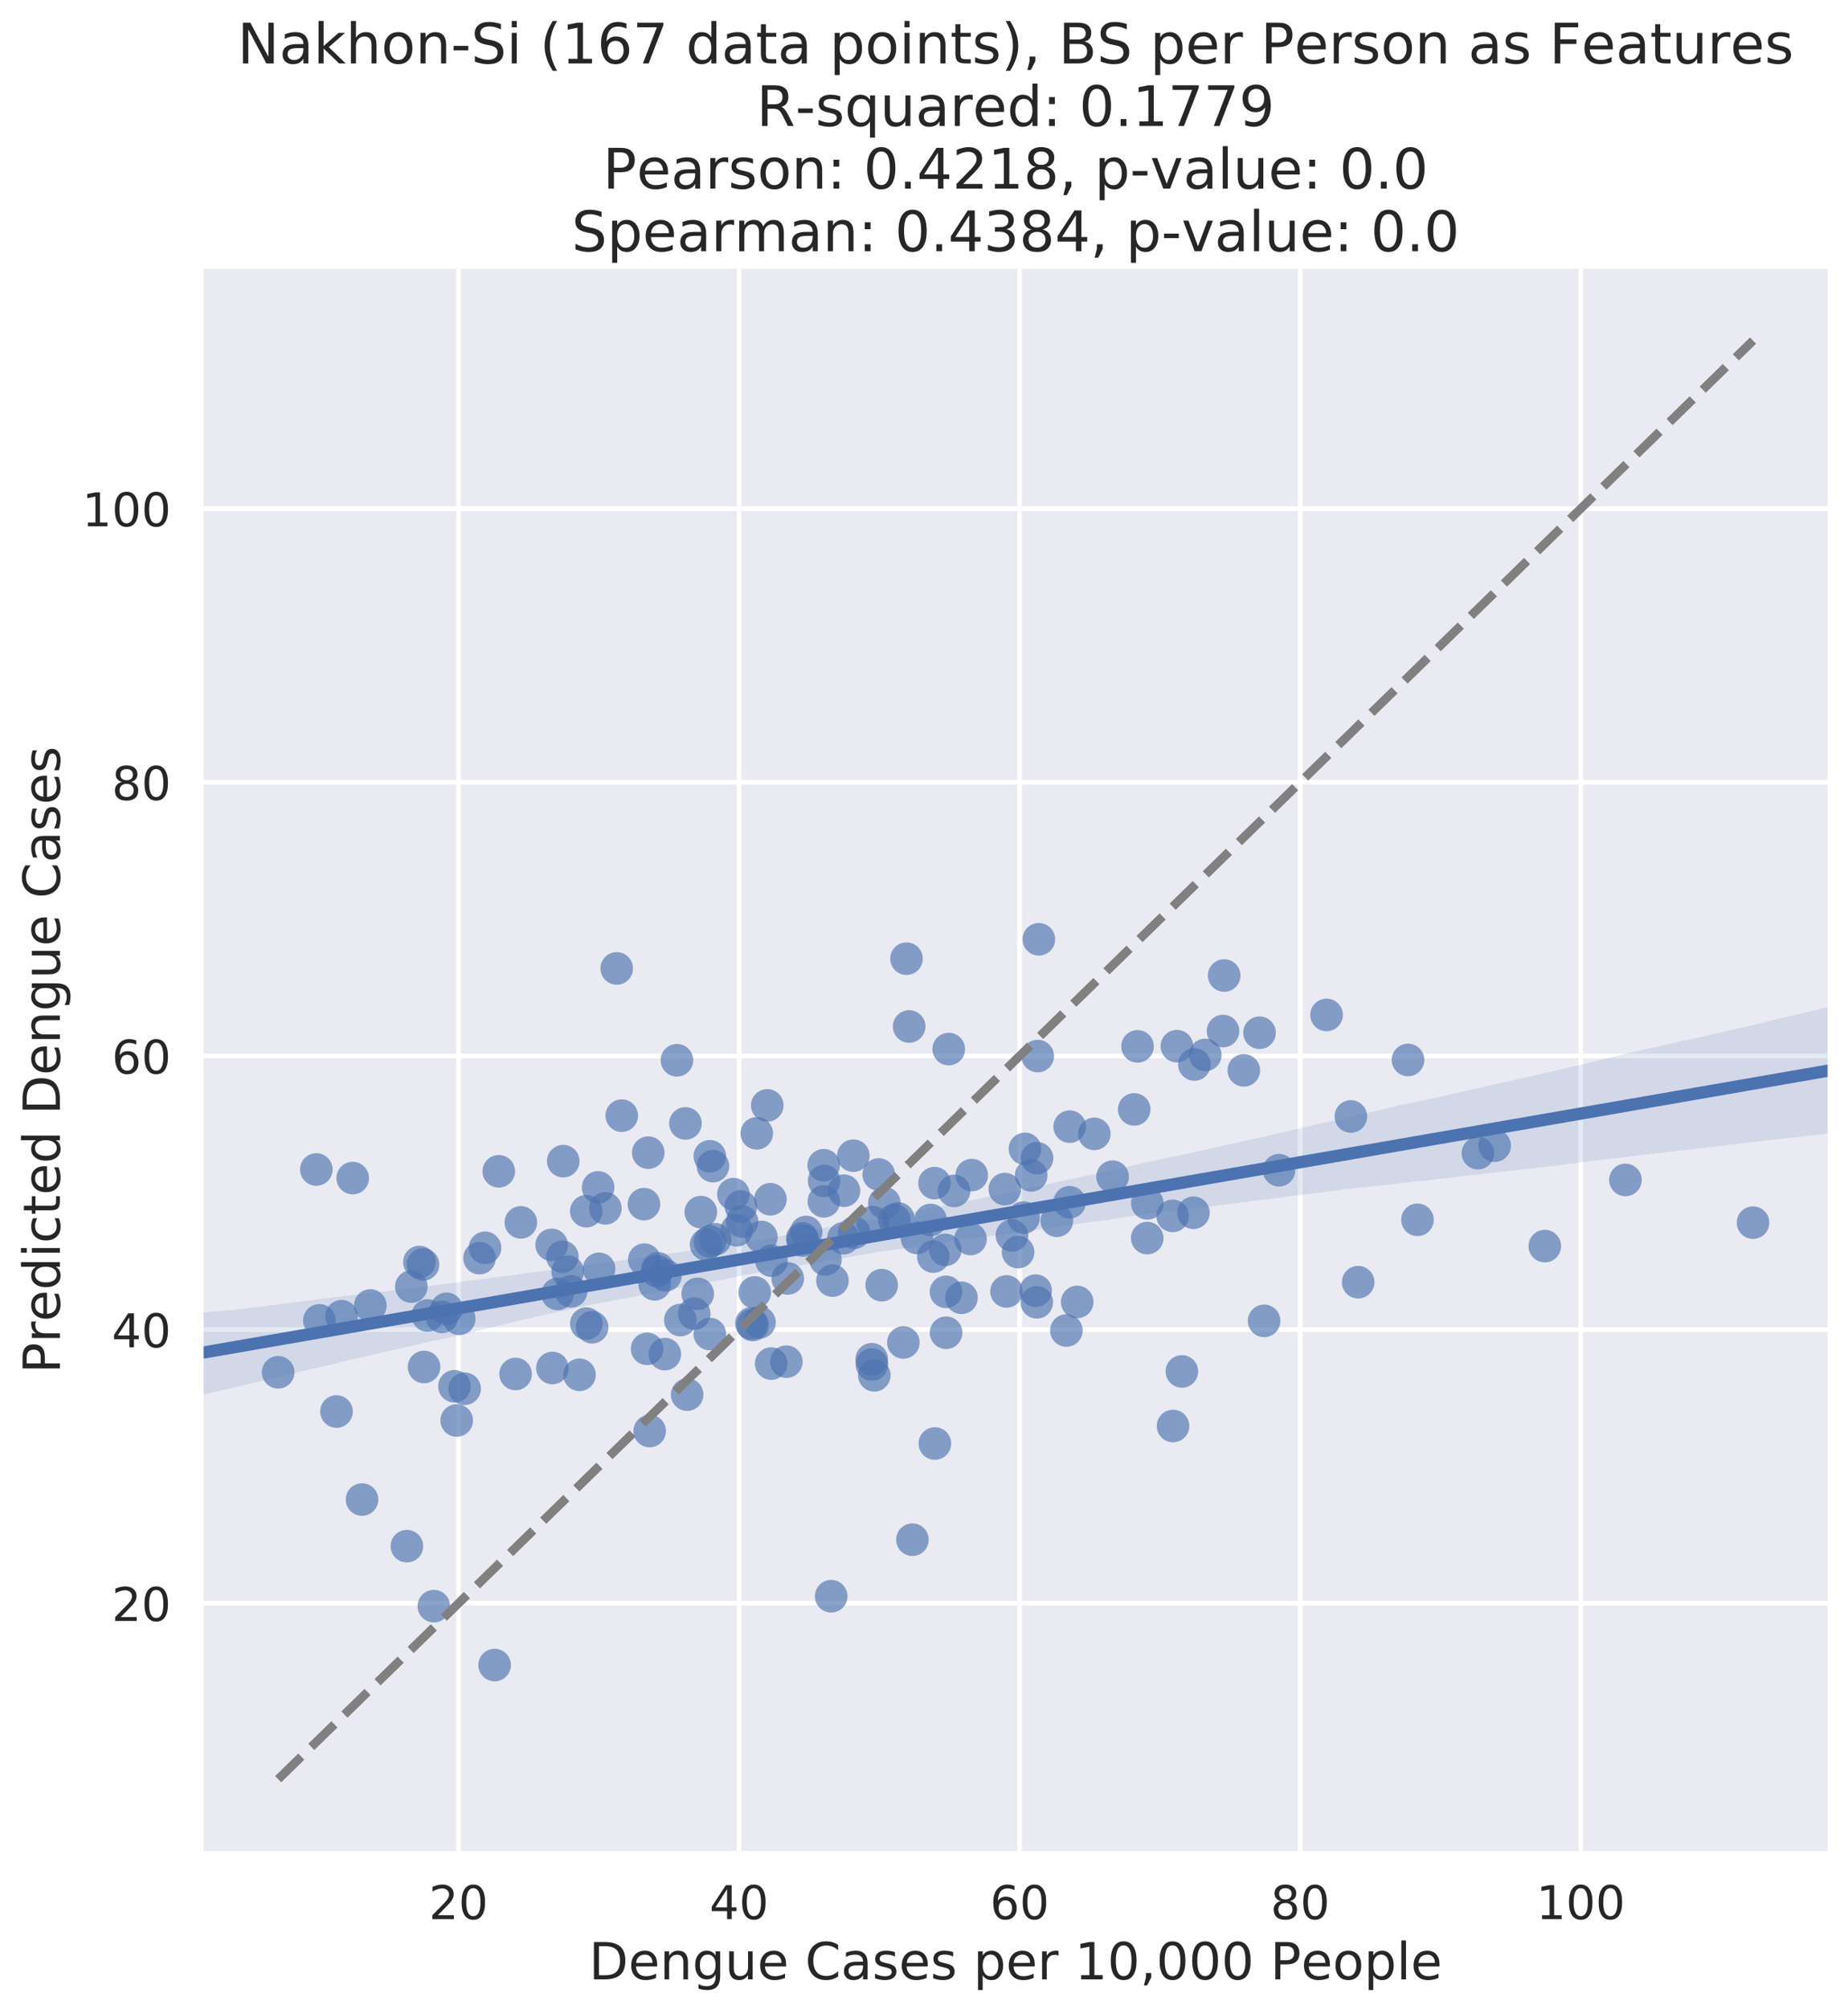 <?xml version="1.0" encoding="utf-8" standalone="no"?>
<!DOCTYPE svg PUBLIC "-//W3C//DTD SVG 1.1//EN"
  "http://www.w3.org/Graphics/SVG/1.1/DTD/svg11.dtd">
<!-- Created with matplotlib (http://matplotlib.org/) -->
<svg height="690pt" version="1.1" viewBox="0 0 635 690" width="635pt" xmlns="http://www.w3.org/2000/svg" xmlns:xlink="http://www.w3.org/1999/xlink">
 <defs>
  <style type="text/css">
*{stroke-linecap:butt;stroke-linejoin:round;}
  </style>
 </defs>
 <g id="figure_1">
  <g id="patch_1">
   <path d="M 0 690.807 
L 635.173 690.807 
L 635.173 0 
L 0 0 
z
" style="fill:#ffffff;"/>
  </g>
  <g id="axes_1">
   <g id="patch_2">
    <path d="M 69.974 635.888 
L 627.973 635.888 
L 627.973 92.288 
L 69.974 92.288 
z
" style="fill:#eaeaf2;"/>
   </g>
   <g id="matplotlib.axis_1">
    <g id="xtick_1">
     <g id="line2d_1">
      <path clip-path="url(#p9e5ad860b5)" d="M 157.562 635.888 
L 157.562 92.288 
" style="fill:none;stroke:#ffffff;stroke-linecap:round;stroke-width:1.6;"/>
     </g>
     <g id="line2d_2"/>
     <g id="text_1">
      <!-- 20 -->
      <defs>
       <path d="M 19.188 8.297 
L 53.609 8.297 
L 53.609 0 
L 7.328 0 
L 7.328 8.297 
Q 12.938 14.109 22.625 23.891 
Q 32.328 33.688 34.812 36.531 
Q 39.547 41.844 41.422 45.531 
Q 43.312 49.219 43.312 52.781 
Q 43.312 58.594 39.234 62.25 
Q 35.156 65.922 28.609 65.922 
Q 23.969 65.922 18.812 64.312 
Q 13.672 62.703 7.812 59.422 
L 7.812 69.391 
Q 13.766 71.781 18.938 73 
Q 24.125 74.219 28.422 74.219 
Q 39.75 74.219 46.484 68.547 
Q 53.219 62.891 53.219 53.422 
Q 53.219 48.922 51.531 44.891 
Q 49.859 40.875 45.406 35.406 
Q 44.188 33.984 37.641 27.219 
Q 31.109 20.453 19.188 8.297 
z
" id="DejaVuSans-32"/>
       <path d="M 31.781 66.406 
Q 24.172 66.406 20.328 58.906 
Q 16.5 51.422 16.5 36.375 
Q 16.5 21.391 20.328 13.891 
Q 24.172 6.391 31.781 6.391 
Q 39.453 6.391 43.281 13.891 
Q 47.125 21.391 47.125 36.375 
Q 47.125 51.422 43.281 58.906 
Q 39.453 66.406 31.781 66.406 
z
M 31.781 74.219 
Q 44.047 74.219 50.516 64.516 
Q 56.984 54.828 56.984 36.375 
Q 56.984 17.969 50.516 8.266 
Q 44.047 -1.422 31.781 -1.422 
Q 19.531 -1.422 13.062 8.266 
Q 6.594 17.969 6.594 36.375 
Q 6.594 54.828 13.062 64.516 
Q 19.531 74.219 31.781 74.219 
z
" id="DejaVuSans-30"/>
      </defs>
      <g style="fill:#262626;" transform="translate(147.382 659.246)scale(0.16 -0.16)">
       <use xlink:href="#DejaVuSans-32"/>
       <use x="63.623" xlink:href="#DejaVuSans-30"/>
      </g>
     </g>
    </g>
    <g id="xtick_2">
     <g id="line2d_3">
      <path clip-path="url(#p9e5ad860b5)" d="M 253.964 635.888 
L 253.964 92.288 
" style="fill:none;stroke:#ffffff;stroke-linecap:round;stroke-width:1.6;"/>
     </g>
     <g id="line2d_4"/>
     <g id="text_2">
      <!-- 40 -->
      <defs>
       <path d="M 37.797 64.312 
L 12.891 25.391 
L 37.797 25.391 
z
M 35.203 72.906 
L 47.609 72.906 
L 47.609 25.391 
L 58.016 25.391 
L 58.016 17.188 
L 47.609 17.188 
L 47.609 0 
L 37.797 0 
L 37.797 17.188 
L 4.891 17.188 
L 4.891 26.703 
z
" id="DejaVuSans-34"/>
      </defs>
      <g style="fill:#262626;" transform="translate(243.784 659.246)scale(0.16 -0.16)">
       <use xlink:href="#DejaVuSans-34"/>
       <use x="63.623" xlink:href="#DejaVuSans-30"/>
      </g>
     </g>
    </g>
    <g id="xtick_3">
     <g id="line2d_5">
      <path clip-path="url(#p9e5ad860b5)" d="M 350.366 635.888 
L 350.366 92.288 
" style="fill:none;stroke:#ffffff;stroke-linecap:round;stroke-width:1.6;"/>
     </g>
     <g id="line2d_6"/>
     <g id="text_3">
      <!-- 60 -->
      <defs>
       <path d="M 33.016 40.375 
Q 26.375 40.375 22.484 35.828 
Q 18.609 31.297 18.609 23.391 
Q 18.609 15.531 22.484 10.953 
Q 26.375 6.391 33.016 6.391 
Q 39.656 6.391 43.531 10.953 
Q 47.406 15.531 47.406 23.391 
Q 47.406 31.297 43.531 35.828 
Q 39.656 40.375 33.016 40.375 
z
M 52.594 71.297 
L 52.594 62.312 
Q 48.875 64.062 45.094 64.984 
Q 41.312 65.922 37.594 65.922 
Q 27.828 65.922 22.672 59.328 
Q 17.531 52.734 16.797 39.406 
Q 19.672 43.656 24.016 45.922 
Q 28.375 48.188 33.594 48.188 
Q 44.578 48.188 50.953 41.516 
Q 57.328 34.859 57.328 23.391 
Q 57.328 12.156 50.688 5.359 
Q 44.047 -1.422 33.016 -1.422 
Q 20.359 -1.422 13.672 8.266 
Q 6.984 17.969 6.984 36.375 
Q 6.984 53.656 15.188 63.938 
Q 23.391 74.219 37.203 74.219 
Q 40.922 74.219 44.703 73.484 
Q 48.484 72.75 52.594 71.297 
z
" id="DejaVuSans-36"/>
      </defs>
      <g style="fill:#262626;" transform="translate(340.186 659.246)scale(0.16 -0.16)">
       <use xlink:href="#DejaVuSans-36"/>
       <use x="63.623" xlink:href="#DejaVuSans-30"/>
      </g>
     </g>
    </g>
    <g id="xtick_4">
     <g id="line2d_7">
      <path clip-path="url(#p9e5ad860b5)" d="M 446.768 635.888 
L 446.768 92.288 
" style="fill:none;stroke:#ffffff;stroke-linecap:round;stroke-width:1.6;"/>
     </g>
     <g id="line2d_8"/>
     <g id="text_4">
      <!-- 80 -->
      <defs>
       <path d="M 31.781 34.625 
Q 24.75 34.625 20.719 30.859 
Q 16.703 27.094 16.703 20.516 
Q 16.703 13.922 20.719 10.156 
Q 24.75 6.391 31.781 6.391 
Q 38.812 6.391 42.859 10.172 
Q 46.922 13.969 46.922 20.516 
Q 46.922 27.094 42.891 30.859 
Q 38.875 34.625 31.781 34.625 
z
M 21.922 38.812 
Q 15.578 40.375 12.031 44.719 
Q 8.5 49.078 8.5 55.328 
Q 8.5 64.062 14.719 69.141 
Q 20.953 74.219 31.781 74.219 
Q 42.672 74.219 48.875 69.141 
Q 55.078 64.062 55.078 55.328 
Q 55.078 49.078 51.531 44.719 
Q 48 40.375 41.703 38.812 
Q 48.828 37.156 52.797 32.312 
Q 56.781 27.484 56.781 20.516 
Q 56.781 9.906 50.312 4.234 
Q 43.844 -1.422 31.781 -1.422 
Q 19.734 -1.422 13.25 4.234 
Q 6.781 9.906 6.781 20.516 
Q 6.781 27.484 10.781 32.312 
Q 14.797 37.156 21.922 38.812 
z
M 18.312 54.391 
Q 18.312 48.734 21.844 45.562 
Q 25.391 42.391 31.781 42.391 
Q 38.141 42.391 41.719 45.562 
Q 45.312 48.734 45.312 54.391 
Q 45.312 60.062 41.719 63.234 
Q 38.141 66.406 31.781 66.406 
Q 25.391 66.406 21.844 63.234 
Q 18.312 60.062 18.312 54.391 
z
" id="DejaVuSans-38"/>
      </defs>
      <g style="fill:#262626;" transform="translate(436.588 659.246)scale(0.16 -0.16)">
       <use xlink:href="#DejaVuSans-38"/>
       <use x="63.623" xlink:href="#DejaVuSans-30"/>
      </g>
     </g>
    </g>
    <g id="xtick_5">
     <g id="line2d_9">
      <path clip-path="url(#p9e5ad860b5)" d="M 543.17 635.888 
L 543.17 92.288 
" style="fill:none;stroke:#ffffff;stroke-linecap:round;stroke-width:1.6;"/>
     </g>
     <g id="line2d_10"/>
     <g id="text_5">
      <!-- 100 -->
      <defs>
       <path d="M 12.406 8.297 
L 28.516 8.297 
L 28.516 63.922 
L 10.984 60.406 
L 10.984 69.391 
L 28.422 72.906 
L 38.281 72.906 
L 38.281 8.297 
L 54.391 8.297 
L 54.391 0 
L 12.406 0 
z
" id="DejaVuSans-31"/>
      </defs>
      <g style="fill:#262626;" transform="translate(527.9 659.246)scale(0.16 -0.16)">
       <use xlink:href="#DejaVuSans-31"/>
       <use x="63.623" xlink:href="#DejaVuSans-30"/>
       <use x="127.246" xlink:href="#DejaVuSans-30"/>
      </g>
     </g>
    </g>
    <g id="text_6">
     <!-- Dengue Cases per 10,000 People -->
     <defs>
      <path d="M 19.672 64.797 
L 19.672 8.109 
L 31.594 8.109 
Q 46.688 8.109 53.688 14.938 
Q 60.688 21.781 60.688 36.531 
Q 60.688 51.172 53.688 57.984 
Q 46.688 64.797 31.594 64.797 
z
M 9.812 72.906 
L 30.078 72.906 
Q 51.266 72.906 61.172 64.094 
Q 71.094 55.281 71.094 36.531 
Q 71.094 17.672 61.125 8.828 
Q 51.172 0 30.078 0 
L 9.812 0 
z
" id="DejaVuSans-44"/>
      <path d="M 56.203 29.594 
L 56.203 25.203 
L 14.891 25.203 
Q 15.484 15.922 20.484 11.062 
Q 25.484 6.203 34.422 6.203 
Q 39.594 6.203 44.453 7.469 
Q 49.312 8.734 54.109 11.281 
L 54.109 2.781 
Q 49.266 0.734 44.188 -0.344 
Q 39.109 -1.422 33.891 -1.422 
Q 20.797 -1.422 13.156 6.188 
Q 5.516 13.812 5.516 26.812 
Q 5.516 40.234 12.766 48.109 
Q 20.016 56 32.328 56 
Q 43.359 56 49.781 48.891 
Q 56.203 41.797 56.203 29.594 
z
M 47.219 32.234 
Q 47.125 39.594 43.094 43.984 
Q 39.062 48.391 32.422 48.391 
Q 24.906 48.391 20.391 44.141 
Q 15.875 39.891 15.188 32.172 
z
" id="DejaVuSans-65"/>
      <path d="M 54.891 33.016 
L 54.891 0 
L 45.906 0 
L 45.906 32.719 
Q 45.906 40.484 42.875 44.328 
Q 39.844 48.188 33.797 48.188 
Q 26.516 48.188 22.312 43.547 
Q 18.109 38.922 18.109 30.906 
L 18.109 0 
L 9.078 0 
L 9.078 54.688 
L 18.109 54.688 
L 18.109 46.188 
Q 21.344 51.125 25.703 53.562 
Q 30.078 56 35.797 56 
Q 45.219 56 50.047 50.172 
Q 54.891 44.344 54.891 33.016 
z
" id="DejaVuSans-6e"/>
      <path d="M 45.406 27.984 
Q 45.406 37.75 41.375 43.109 
Q 37.359 48.484 30.078 48.484 
Q 22.859 48.484 18.828 43.109 
Q 14.797 37.75 14.797 27.984 
Q 14.797 18.266 18.828 12.891 
Q 22.859 7.516 30.078 7.516 
Q 37.359 7.516 41.375 12.891 
Q 45.406 18.266 45.406 27.984 
z
M 54.391 6.781 
Q 54.391 -7.172 48.188 -13.984 
Q 42 -20.797 29.203 -20.797 
Q 24.469 -20.797 20.266 -20.094 
Q 16.062 -19.391 12.109 -17.922 
L 12.109 -9.188 
Q 16.062 -11.328 19.922 -12.344 
Q 23.781 -13.375 27.781 -13.375 
Q 36.625 -13.375 41.016 -8.766 
Q 45.406 -4.156 45.406 5.172 
L 45.406 9.625 
Q 42.625 4.781 38.281 2.391 
Q 33.938 0 27.875 0 
Q 17.828 0 11.672 7.656 
Q 5.516 15.328 5.516 27.984 
Q 5.516 40.672 11.672 48.328 
Q 17.828 56 27.875 56 
Q 33.938 56 38.281 53.609 
Q 42.625 51.219 45.406 46.391 
L 45.406 54.688 
L 54.391 54.688 
z
" id="DejaVuSans-67"/>
      <path d="M 8.5 21.578 
L 8.5 54.688 
L 17.484 54.688 
L 17.484 21.922 
Q 17.484 14.156 20.5 10.266 
Q 23.531 6.391 29.594 6.391 
Q 36.859 6.391 41.078 11.031 
Q 45.312 15.672 45.312 23.688 
L 45.312 54.688 
L 54.297 54.688 
L 54.297 0 
L 45.312 0 
L 45.312 8.406 
Q 42.047 3.422 37.719 1 
Q 33.406 -1.422 27.688 -1.422 
Q 18.266 -1.422 13.375 4.438 
Q 8.5 10.297 8.5 21.578 
z
M 31.109 56 
z
" id="DejaVuSans-75"/>
      <path id="DejaVuSans-20"/>
      <path d="M 64.406 67.281 
L 64.406 56.891 
Q 59.422 61.531 53.781 63.812 
Q 48.141 66.109 41.797 66.109 
Q 29.297 66.109 22.656 58.469 
Q 16.016 50.828 16.016 36.375 
Q 16.016 21.969 22.656 14.328 
Q 29.297 6.688 41.797 6.688 
Q 48.141 6.688 53.781 8.984 
Q 59.422 11.281 64.406 15.922 
L 64.406 5.609 
Q 59.234 2.094 53.438 0.328 
Q 47.656 -1.422 41.219 -1.422 
Q 24.656 -1.422 15.125 8.703 
Q 5.609 18.844 5.609 36.375 
Q 5.609 53.953 15.125 64.078 
Q 24.656 74.219 41.219 74.219 
Q 47.75 74.219 53.531 72.484 
Q 59.328 70.75 64.406 67.281 
z
" id="DejaVuSans-43"/>
      <path d="M 34.281 27.484 
Q 23.391 27.484 19.188 25 
Q 14.984 22.516 14.984 16.5 
Q 14.984 11.719 18.141 8.906 
Q 21.297 6.109 26.703 6.109 
Q 34.188 6.109 38.703 11.406 
Q 43.219 16.703 43.219 25.484 
L 43.219 27.484 
z
M 52.203 31.203 
L 52.203 0 
L 43.219 0 
L 43.219 8.297 
Q 40.141 3.328 35.547 0.953 
Q 30.953 -1.422 24.312 -1.422 
Q 15.922 -1.422 10.953 3.297 
Q 6 8.016 6 15.922 
Q 6 25.141 12.172 29.828 
Q 18.359 34.516 30.609 34.516 
L 43.219 34.516 
L 43.219 35.406 
Q 43.219 41.609 39.141 45 
Q 35.062 48.391 27.688 48.391 
Q 23 48.391 18.547 47.266 
Q 14.109 46.141 10.016 43.891 
L 10.016 52.203 
Q 14.938 54.109 19.578 55.047 
Q 24.219 56 28.609 56 
Q 40.484 56 46.344 49.844 
Q 52.203 43.703 52.203 31.203 
z
" id="DejaVuSans-61"/>
      <path d="M 44.281 53.078 
L 44.281 44.578 
Q 40.484 46.531 36.375 47.5 
Q 32.281 48.484 27.875 48.484 
Q 21.188 48.484 17.844 46.438 
Q 14.5 44.391 14.5 40.281 
Q 14.5 37.156 16.891 35.375 
Q 19.281 33.594 26.516 31.984 
L 29.594 31.297 
Q 39.156 29.25 43.188 25.516 
Q 47.219 21.781 47.219 15.094 
Q 47.219 7.469 41.188 3.016 
Q 35.156 -1.422 24.609 -1.422 
Q 20.219 -1.422 15.453 -0.562 
Q 10.688 0.297 5.422 2 
L 5.422 11.281 
Q 10.406 8.688 15.234 7.391 
Q 20.062 6.109 24.812 6.109 
Q 31.156 6.109 34.562 8.281 
Q 37.984 10.453 37.984 14.406 
Q 37.984 18.062 35.516 20.016 
Q 33.062 21.969 24.703 23.781 
L 21.578 24.516 
Q 13.234 26.266 9.516 29.906 
Q 5.812 33.547 5.812 39.891 
Q 5.812 47.609 11.281 51.797 
Q 16.75 56 26.812 56 
Q 31.781 56 36.172 55.266 
Q 40.578 54.547 44.281 53.078 
z
" id="DejaVuSans-73"/>
      <path d="M 18.109 8.203 
L 18.109 -20.797 
L 9.078 -20.797 
L 9.078 54.688 
L 18.109 54.688 
L 18.109 46.391 
Q 20.953 51.266 25.266 53.625 
Q 29.594 56 35.594 56 
Q 45.562 56 51.781 48.094 
Q 58.016 40.188 58.016 27.297 
Q 58.016 14.406 51.781 6.484 
Q 45.562 -1.422 35.594 -1.422 
Q 29.594 -1.422 25.266 0.953 
Q 20.953 3.328 18.109 8.203 
z
M 48.688 27.297 
Q 48.688 37.203 44.609 42.844 
Q 40.531 48.484 33.406 48.484 
Q 26.266 48.484 22.188 42.844 
Q 18.109 37.203 18.109 27.297 
Q 18.109 17.391 22.188 11.75 
Q 26.266 6.109 33.406 6.109 
Q 40.531 6.109 44.609 11.75 
Q 48.688 17.391 48.688 27.297 
z
" id="DejaVuSans-70"/>
      <path d="M 41.109 46.297 
Q 39.594 47.172 37.812 47.578 
Q 36.031 48 33.891 48 
Q 26.266 48 22.188 43.047 
Q 18.109 38.094 18.109 28.812 
L 18.109 0 
L 9.078 0 
L 9.078 54.688 
L 18.109 54.688 
L 18.109 46.188 
Q 20.953 51.172 25.484 53.578 
Q 30.031 56 36.531 56 
Q 37.453 56 38.578 55.875 
Q 39.703 55.766 41.062 55.516 
z
" id="DejaVuSans-72"/>
      <path d="M 11.719 12.406 
L 22.016 12.406 
L 22.016 4 
L 14.016 -11.625 
L 7.719 -11.625 
L 11.719 4 
z
" id="DejaVuSans-2c"/>
      <path d="M 19.672 64.797 
L 19.672 37.406 
L 32.078 37.406 
Q 38.969 37.406 42.719 40.969 
Q 46.484 44.531 46.484 51.125 
Q 46.484 57.672 42.719 61.234 
Q 38.969 64.797 32.078 64.797 
z
M 9.812 72.906 
L 32.078 72.906 
Q 44.344 72.906 50.609 67.359 
Q 56.891 61.812 56.891 51.125 
Q 56.891 40.328 50.609 34.812 
Q 44.344 29.297 32.078 29.297 
L 19.672 29.297 
L 19.672 0 
L 9.812 0 
z
" id="DejaVuSans-50"/>
      <path d="M 30.609 48.391 
Q 23.391 48.391 19.188 42.75 
Q 14.984 37.109 14.984 27.297 
Q 14.984 17.484 19.156 11.844 
Q 23.344 6.203 30.609 6.203 
Q 37.797 6.203 41.984 11.859 
Q 46.188 17.531 46.188 27.297 
Q 46.188 37.016 41.984 42.703 
Q 37.797 48.391 30.609 48.391 
z
M 30.609 56 
Q 42.328 56 49.016 48.375 
Q 55.719 40.766 55.719 27.297 
Q 55.719 13.875 49.016 6.219 
Q 42.328 -1.422 30.609 -1.422 
Q 18.844 -1.422 12.172 6.219 
Q 5.516 13.875 5.516 27.297 
Q 5.516 40.766 12.172 48.375 
Q 18.844 56 30.609 56 
z
" id="DejaVuSans-6f"/>
      <path d="M 9.422 75.984 
L 18.406 75.984 
L 18.406 0 
L 9.422 0 
z
" id="DejaVuSans-6c"/>
     </defs>
     <g style="fill:#262626;" transform="translate(202.361 679.947)scale(0.176 -0.176)">
      <use xlink:href="#DejaVuSans-44"/>
      <use x="77.002" xlink:href="#DejaVuSans-65"/>
      <use x="138.525" xlink:href="#DejaVuSans-6e"/>
      <use x="201.904" xlink:href="#DejaVuSans-67"/>
      <use x="265.381" xlink:href="#DejaVuSans-75"/>
      <use x="328.76" xlink:href="#DejaVuSans-65"/>
      <use x="390.283" xlink:href="#DejaVuSans-20"/>
      <use x="422.07" xlink:href="#DejaVuSans-43"/>
      <use x="491.895" xlink:href="#DejaVuSans-61"/>
      <use x="553.174" xlink:href="#DejaVuSans-73"/>
      <use x="605.273" xlink:href="#DejaVuSans-65"/>
      <use x="666.797" xlink:href="#DejaVuSans-73"/>
      <use x="718.896" xlink:href="#DejaVuSans-20"/>
      <use x="750.684" xlink:href="#DejaVuSans-70"/>
      <use x="814.16" xlink:href="#DejaVuSans-65"/>
      <use x="875.684" xlink:href="#DejaVuSans-72"/>
      <use x="916.797" xlink:href="#DejaVuSans-20"/>
      <use x="948.584" xlink:href="#DejaVuSans-31"/>
      <use x="1012.207" xlink:href="#DejaVuSans-30"/>
      <use x="1075.83" xlink:href="#DejaVuSans-2c"/>
      <use x="1107.617" xlink:href="#DejaVuSans-30"/>
      <use x="1171.24" xlink:href="#DejaVuSans-30"/>
      <use x="1234.863" xlink:href="#DejaVuSans-30"/>
      <use x="1298.486" xlink:href="#DejaVuSans-20"/>
      <use x="1330.273" xlink:href="#DejaVuSans-50"/>
      <use x="1390.529" xlink:href="#DejaVuSans-65"/>
      <use x="1452.053" xlink:href="#DejaVuSans-6f"/>
      <use x="1513.234" xlink:href="#DejaVuSans-70"/>
      <use x="1576.711" xlink:href="#DejaVuSans-6c"/>
      <use x="1604.494" xlink:href="#DejaVuSans-65"/>
     </g>
    </g>
   </g>
   <g id="matplotlib.axis_2">
    <g id="ytick_1">
     <g id="line2d_11">
      <path clip-path="url(#p9e5ad860b5)" d="M 69.974 550.741 
L 627.973 550.741 
" style="fill:none;stroke:#ffffff;stroke-linecap:round;stroke-width:1.6;"/>
     </g>
     <g id="line2d_12"/>
     <g id="text_7">
      <!-- 20 -->
      <g style="fill:#262626;" transform="translate(38.413 556.82)scale(0.16 -0.16)">
       <use xlink:href="#DejaVuSans-32"/>
       <use x="63.623" xlink:href="#DejaVuSans-30"/>
      </g>
     </g>
    </g>
    <g id="ytick_2">
     <g id="line2d_13">
      <path clip-path="url(#p9e5ad860b5)" d="M 69.974 456.736 
L 627.973 456.736 
" style="fill:none;stroke:#ffffff;stroke-linecap:round;stroke-width:1.6;"/>
     </g>
     <g id="line2d_14"/>
     <g id="text_8">
      <!-- 40 -->
      <g style="fill:#262626;" transform="translate(38.413 462.815)scale(0.16 -0.16)">
       <use xlink:href="#DejaVuSans-34"/>
       <use x="63.623" xlink:href="#DejaVuSans-30"/>
      </g>
     </g>
    </g>
    <g id="ytick_3">
     <g id="line2d_15">
      <path clip-path="url(#p9e5ad860b5)" d="M 69.974 362.731 
L 627.973 362.731 
" style="fill:none;stroke:#ffffff;stroke-linecap:round;stroke-width:1.6;"/>
     </g>
     <g id="line2d_16"/>
     <g id="text_9">
      <!-- 60 -->
      <g style="fill:#262626;" transform="translate(38.413 368.809)scale(0.16 -0.16)">
       <use xlink:href="#DejaVuSans-36"/>
       <use x="63.623" xlink:href="#DejaVuSans-30"/>
      </g>
     </g>
    </g>
    <g id="ytick_4">
     <g id="line2d_17">
      <path clip-path="url(#p9e5ad860b5)" d="M 69.974 268.725 
L 627.973 268.725 
" style="fill:none;stroke:#ffffff;stroke-linecap:round;stroke-width:1.6;"/>
     </g>
     <g id="line2d_18"/>
     <g id="text_10">
      <!-- 80 -->
      <g style="fill:#262626;" transform="translate(38.413 274.804)scale(0.16 -0.16)">
       <use xlink:href="#DejaVuSans-38"/>
       <use x="63.623" xlink:href="#DejaVuSans-30"/>
      </g>
     </g>
    </g>
    <g id="ytick_5">
     <g id="line2d_19">
      <path clip-path="url(#p9e5ad860b5)" d="M 69.974 174.72 
L 627.973 174.72 
" style="fill:none;stroke:#ffffff;stroke-linecap:round;stroke-width:1.6;"/>
     </g>
     <g id="line2d_20"/>
     <g id="text_11">
      <!-- 100 -->
      <g style="fill:#262626;" transform="translate(28.233 180.799)scale(0.16 -0.16)">
       <use xlink:href="#DejaVuSans-31"/>
       <use x="63.623" xlink:href="#DejaVuSans-30"/>
       <use x="127.246" xlink:href="#DejaVuSans-30"/>
      </g>
     </g>
    </g>
    <g id="text_12">
     <!-- Predicted Dengue Cases -->
     <defs>
      <path d="M 45.406 46.391 
L 45.406 75.984 
L 54.391 75.984 
L 54.391 0 
L 45.406 0 
L 45.406 8.203 
Q 42.578 3.328 38.25 0.953 
Q 33.938 -1.422 27.875 -1.422 
Q 17.969 -1.422 11.734 6.484 
Q 5.516 14.406 5.516 27.297 
Q 5.516 40.188 11.734 48.094 
Q 17.969 56 27.875 56 
Q 33.938 56 38.25 53.625 
Q 42.578 51.266 45.406 46.391 
z
M 14.797 27.297 
Q 14.797 17.391 18.875 11.75 
Q 22.953 6.109 30.078 6.109 
Q 37.203 6.109 41.297 11.75 
Q 45.406 17.391 45.406 27.297 
Q 45.406 37.203 41.297 42.844 
Q 37.203 48.484 30.078 48.484 
Q 22.953 48.484 18.875 42.844 
Q 14.797 37.203 14.797 27.297 
z
" id="DejaVuSans-64"/>
      <path d="M 9.422 54.688 
L 18.406 54.688 
L 18.406 0 
L 9.422 0 
z
M 9.422 75.984 
L 18.406 75.984 
L 18.406 64.594 
L 9.422 64.594 
z
" id="DejaVuSans-69"/>
      <path d="M 48.781 52.594 
L 48.781 44.188 
Q 44.969 46.297 41.141 47.344 
Q 37.312 48.391 33.406 48.391 
Q 24.656 48.391 19.812 42.844 
Q 14.984 37.312 14.984 27.297 
Q 14.984 17.281 19.812 11.734 
Q 24.656 6.203 33.406 6.203 
Q 37.312 6.203 41.141 7.25 
Q 44.969 8.297 48.781 10.406 
L 48.781 2.094 
Q 45.016 0.344 40.984 -0.531 
Q 36.969 -1.422 32.422 -1.422 
Q 20.062 -1.422 12.781 6.344 
Q 5.516 14.109 5.516 27.297 
Q 5.516 40.672 12.859 48.328 
Q 20.219 56 33.016 56 
Q 37.156 56 41.109 55.141 
Q 45.062 54.297 48.781 52.594 
z
" id="DejaVuSans-63"/>
      <path d="M 18.312 70.219 
L 18.312 54.688 
L 36.812 54.688 
L 36.812 47.703 
L 18.312 47.703 
L 18.312 18.016 
Q 18.312 11.328 20.141 9.422 
Q 21.969 7.516 27.594 7.516 
L 36.812 7.516 
L 36.812 0 
L 27.594 0 
Q 17.188 0 13.234 3.875 
Q 9.281 7.766 9.281 18.016 
L 9.281 47.703 
L 2.688 47.703 
L 2.688 54.688 
L 9.281 54.688 
L 9.281 70.219 
z
" id="DejaVuSans-74"/>
     </defs>
     <g style="fill:#262626;" transform="translate(20.573 471.805)rotate(-90)scale(0.176 -0.176)">
      <use xlink:href="#DejaVuSans-50"/>
      <use x="60.287" xlink:href="#DejaVuSans-72"/>
      <use x="101.369" xlink:href="#DejaVuSans-65"/>
      <use x="162.893" xlink:href="#DejaVuSans-64"/>
      <use x="226.369" xlink:href="#DejaVuSans-69"/>
      <use x="254.152" xlink:href="#DejaVuSans-63"/>
      <use x="309.133" xlink:href="#DejaVuSans-74"/>
      <use x="348.342" xlink:href="#DejaVuSans-65"/>
      <use x="409.865" xlink:href="#DejaVuSans-64"/>
      <use x="473.342" xlink:href="#DejaVuSans-20"/>
      <use x="505.129" xlink:href="#DejaVuSans-44"/>
      <use x="582.131" xlink:href="#DejaVuSans-65"/>
      <use x="643.654" xlink:href="#DejaVuSans-6e"/>
      <use x="707.033" xlink:href="#DejaVuSans-67"/>
      <use x="770.51" xlink:href="#DejaVuSans-75"/>
      <use x="833.889" xlink:href="#DejaVuSans-65"/>
      <use x="895.412" xlink:href="#DejaVuSans-20"/>
      <use x="927.199" xlink:href="#DejaVuSans-43"/>
      <use x="997.023" xlink:href="#DejaVuSans-61"/>
      <use x="1058.303" xlink:href="#DejaVuSans-73"/>
      <use x="1110.402" xlink:href="#DejaVuSans-65"/>
      <use x="1171.926" xlink:href="#DejaVuSans-73"/>
     </g>
    </g>
   </g>
   <g id="PathCollection_1">
    <defs>
     <path d="M 0 5.6 
C 1.485 5.6 2.91 5.01 3.96 3.96 
C 5.01 2.91 5.6 1.485 5.6 0 
C 5.6 -1.485 5.01 -2.91 3.96 -3.96 
C 2.91 -5.01 1.485 -5.6 0 -5.6 
C -1.485 -5.6 -2.91 -5.01 -3.96 -3.96 
C -5.01 -2.91 -5.6 -1.485 -5.6 0 
C -5.6 1.485 -5.01 2.91 -3.96 3.96 
C -2.91 5.01 -1.485 5.6 0 5.6 
z
" id="mda9e1dc99a"/>
    </defs>
    <g clip-path="url(#p9e5ad860b5)">
     <use style="fill:#4c72b0;fill-opacity:0.65;" x="483.821" xlink:href="#mda9e1dc99a" y="364.102"/>
     <use style="fill:#4c72b0;fill-opacity:0.65;" x="432.79" xlink:href="#mda9e1dc99a" y="354.76"/>
     <use style="fill:#4c72b0;fill-opacity:0.65;" x="390.878" xlink:href="#mda9e1dc99a" y="359.443"/>
     <use style="fill:#4c72b0;fill-opacity:0.65;" x="243.896" xlink:href="#mda9e1dc99a" y="397.196"/>
     <use style="fill:#4c72b0;fill-opacity:0.65;" x="414.15" xlink:href="#mda9e1dc99a" y="362.386"/>
     <use style="fill:#4c72b0;fill-opacity:0.65;" x="356.962" xlink:href="#mda9e1dc99a" y="322.659"/>
     <use style="fill:#4c72b0;fill-opacity:0.65;" x="232.604" xlink:href="#mda9e1dc99a" y="364.217"/>
     <use style="fill:#4c72b0;fill-opacity:0.65;" x="260.033" xlink:href="#mda9e1dc99a" y="389.309"/>
     <use style="fill:#4c72b0;fill-opacity:0.65;" x="330.385" xlink:href="#mda9e1dc99a" y="445.812"/>
     <use style="fill:#4c72b0;fill-opacity:0.65;" x="367.559" xlink:href="#mda9e1dc99a" y="387.022"/>
     <use style="fill:#4c72b0;fill-opacity:0.65;" x="410.41" xlink:href="#mda9e1dc99a" y="365.661"/>
     <use style="fill:#4c72b0;fill-opacity:0.65;" x="389.733" xlink:href="#mda9e1dc99a" y="381.093"/>
     <use style="fill:#4c72b0;fill-opacity:0.65;" x="145.707" xlink:href="#mda9e1dc99a" y="469.571"/>
     <use style="fill:#4c72b0;fill-opacity:0.65;" x="301.947" xlink:href="#mda9e1dc99a" y="403.442"/>
     <use style="fill:#4c72b0;fill-opacity:0.65;" x="354.332" xlink:href="#mda9e1dc99a" y="403.767"/>
     <use style="fill:#4c72b0;fill-opacity:0.65;" x="319.775" xlink:href="#mda9e1dc99a" y="419.069"/>
     <use style="fill:#4c72b0;fill-opacity:0.65;" x="402.936" xlink:href="#mda9e1dc99a" y="417.675"/>
     <use style="fill:#4c72b0;fill-opacity:0.65;" x="312.401" xlink:href="#mda9e1dc99a" y="352.609"/>
     <use style="fill:#4c72b0;fill-opacity:0.65;" x="427.391" xlink:href="#mda9e1dc99a" y="367.681"/>
     <use style="fill:#4c72b0;fill-opacity:0.65;" x="356.343" xlink:href="#mda9e1dc99a" y="397.855"/>
     <use style="fill:#4c72b0;fill-opacity:0.65;" x="455.828" xlink:href="#mda9e1dc99a" y="348.639"/>
     <use style="fill:#4c72b0;fill-opacity:0.65;" x="434.37" xlink:href="#mda9e1dc99a" y="453.736"/>
     <use style="fill:#4c72b0;fill-opacity:0.65;" x="487.065" xlink:href="#mda9e1dc99a" y="419.017"/>
     <use style="fill:#4c72b0;fill-opacity:0.65;" x="345.264" xlink:href="#mda9e1dc99a" y="408.477"/>
     <use style="fill:#4c72b0;fill-opacity:0.65;" x="367.533" xlink:href="#mda9e1dc99a" y="412.997"/>
     <use style="fill:#4c72b0;fill-opacity:0.65;" x="370.141" xlink:href="#mda9e1dc99a" y="447.242"/>
     <use style="fill:#4c72b0;fill-opacity:0.65;" x="410.094" xlink:href="#mda9e1dc99a" y="416.6"/>
     <use style="fill:#4c72b0;fill-opacity:0.65;" x="320.688" xlink:href="#mda9e1dc99a" y="431.66"/>
     <use style="fill:#4c72b0;fill-opacity:0.65;" x="290.003" xlink:href="#mda9e1dc99a" y="409.024"/>
     <use style="fill:#4c72b0;fill-opacity:0.65;" x="221.398" xlink:href="#mda9e1dc99a" y="432.703"/>
     <use style="fill:#4c72b0;fill-opacity:0.65;" x="363.142" xlink:href="#mda9e1dc99a" y="419.346"/>
     <use style="fill:#4c72b0;fill-opacity:0.65;" x="258.195" xlink:href="#mda9e1dc99a" y="454.597"/>
     <use style="fill:#4c72b0;fill-opacity:0.65;" x="394.244" xlink:href="#mda9e1dc99a" y="413.367"/>
     <use style="fill:#4c72b0;fill-opacity:0.65;" x="352.195" xlink:href="#mda9e1dc99a" y="394.649"/>
     <use style="fill:#4c72b0;fill-opacity:0.65;" x="213.641" xlink:href="#mda9e1dc99a" y="383.244"/>
     <use style="fill:#4c72b0;fill-opacity:0.65;" x="326" xlink:href="#mda9e1dc99a" y="360.371"/>
     <use style="fill:#4c72b0;fill-opacity:0.65;" x="558.519" xlink:href="#mda9e1dc99a" y="405.315"/>
     <use style="fill:#4c72b0;fill-opacity:0.65;" x="513.588" xlink:href="#mda9e1dc99a" y="393.551"/>
     <use style="fill:#4c72b0;fill-opacity:0.65;" x="420.254" xlink:href="#mda9e1dc99a" y="354.172"/>
     <use style="fill:#4c72b0;fill-opacity:0.65;" x="404.402" xlink:href="#mda9e1dc99a" y="359.372"/>
     <use style="fill:#4c72b0;fill-opacity:0.65;" x="254.981" xlink:href="#mda9e1dc99a" y="419.618"/>
     <use style="fill:#4c72b0;fill-opacity:0.65;" x="263.64" xlink:href="#mda9e1dc99a" y="379.72"/>
     <use style="fill:#4c72b0;fill-opacity:0.65;" x="283.626" xlink:href="#mda9e1dc99a" y="432.665"/>
     <use style="fill:#4c72b0;fill-opacity:0.65;" x="333.482" xlink:href="#mda9e1dc99a" y="425.624"/>
     <use style="fill:#4c72b0;fill-opacity:0.65;" x="270.199" xlink:href="#mda9e1dc99a" y="467.757"/>
     <use style="fill:#4c72b0;fill-opacity:0.65;" x="159.663" xlink:href="#mda9e1dc99a" y="477.051"/>
     <use style="fill:#4c72b0;fill-opacity:0.65;" x="264.992" xlink:href="#mda9e1dc99a" y="468.417"/>
     <use style="fill:#4c72b0;fill-opacity:0.65;" x="321.237" xlink:href="#mda9e1dc99a" y="495.871"/>
     <use style="fill:#4c72b0;fill-opacity:0.65;" x="259.349" xlink:href="#mda9e1dc99a" y="443.98"/>
     <use style="fill:#4c72b0;fill-opacity:0.65;" x="302.958" xlink:href="#mda9e1dc99a" y="441.469"/>
     <use style="fill:#4c72b0;fill-opacity:0.65;" x="245.74" xlink:href="#mda9e1dc99a" y="425.716"/>
     <use style="fill:#4c72b0;fill-opacity:0.65;" x="178.974" xlink:href="#mda9e1dc99a" y="419.911"/>
     <use style="fill:#4c72b0;fill-opacity:0.65;" x="211.914" xlink:href="#mda9e1dc99a" y="332.666"/>
     <use style="fill:#4c72b0;fill-opacity:0.65;" x="254.577" xlink:href="#mda9e1dc99a" y="414.401"/>
     <use style="fill:#4c72b0;fill-opacity:0.65;" x="171.385" xlink:href="#mda9e1dc99a" y="402.354"/>
     <use style="fill:#4c72b0;fill-opacity:0.65;" x="145.362" xlink:href="#mda9e1dc99a" y="434.359"/>
     <use style="fill:#4c72b0;fill-opacity:0.65;" x="189.552" xlink:href="#mda9e1dc99a" y="427.633"/>
     <use style="fill:#4c72b0;fill-opacity:0.65;" x="208.015" xlink:href="#mda9e1dc99a" y="415.087"/>
     <use style="fill:#4c72b0;fill-opacity:0.65;" x="146.955" xlink:href="#mda9e1dc99a" y="451.896"/>
     <use style="fill:#4c72b0;fill-opacity:0.65;" x="265.095" xlink:href="#mda9e1dc99a" y="433.073"/>
     <use style="fill:#4c72b0;fill-opacity:0.65;" x="238.543" xlink:href="#mda9e1dc99a" y="451.252"/>
     <use style="fill:#4c72b0;fill-opacity:0.65;" x="193.54" xlink:href="#mda9e1dc99a" y="398.869"/>
     <use style="fill:#4c72b0;fill-opacity:0.65;" x="166.661" xlink:href="#mda9e1dc99a" y="428.629"/>
     <use style="fill:#4c72b0;fill-opacity:0.65;" x="205.524" xlink:href="#mda9e1dc99a" y="407.883"/>
     <use style="fill:#4c72b0;fill-opacity:0.65;" x="243.952" xlink:href="#mda9e1dc99a" y="426.495"/>
     <use style="fill:#4c72b0;fill-opacity:0.65;" x="244.985" xlink:href="#mda9e1dc99a" y="400.583"/>
     <use style="fill:#4c72b0;fill-opacity:0.65;" x="222.746" xlink:href="#mda9e1dc99a" y="395.954"/>
     <use style="fill:#4c72b0;fill-opacity:0.65;" x="240.812" xlink:href="#mda9e1dc99a" y="416.373"/>
     <use style="fill:#4c72b0;fill-opacity:0.65;" x="293.52" xlink:href="#mda9e1dc99a" y="423.48"/>
     <use style="fill:#4c72b0;fill-opacity:0.65;" x="356.579" xlink:href="#mda9e1dc99a" y="362.769"/>
     <use style="fill:#4c72b0;fill-opacity:0.65;" x="189.815" xlink:href="#mda9e1dc99a" y="469.921"/>
     <use style="fill:#4c72b0;fill-opacity:0.65;" x="321.12" xlink:href="#mda9e1dc99a" y="406.421"/>
     <use style="fill:#4c72b0;fill-opacity:0.65;" x="270.675" xlink:href="#mda9e1dc99a" y="439.168"/>
     <use style="fill:#4c72b0;fill-opacity:0.65;" x="311.489" xlink:href="#mda9e1dc99a" y="329.321"/>
     <use style="fill:#4c72b0;fill-opacity:0.65;" x="315.08" xlink:href="#mda9e1dc99a" y="425.252"/>
     <use style="fill:#4c72b0;fill-opacity:0.65;" x="243.899" xlink:href="#mda9e1dc99a" y="458.246"/>
     <use style="fill:#4c72b0;fill-opacity:0.65;" x="235.53" xlink:href="#mda9e1dc99a" y="385.911"/>
     <use style="fill:#4c72b0;fill-opacity:0.65;" x="261.61" xlink:href="#mda9e1dc99a" y="424.907"/>
     <use style="fill:#4c72b0;fill-opacity:0.65;" x="307.293" xlink:href="#mda9e1dc99a" y="419.047"/>
     <use style="fill:#4c72b0;fill-opacity:0.65;" x="225.764" xlink:href="#mda9e1dc99a" y="436.699"/>
     <use style="fill:#4c72b0;fill-opacity:0.65;" x="289.83" xlink:href="#mda9e1dc99a" y="425.338"/>
     <use style="fill:#4c72b0;fill-opacity:0.65;" x="264.724" xlink:href="#mda9e1dc99a" y="411.953"/>
     <use style="fill:#4c72b0;fill-opacity:0.65;" x="376.019" xlink:href="#mda9e1dc99a" y="389.499"/>
     <use style="fill:#4c72b0;fill-opacity:0.65;" x="382.296" xlink:href="#mda9e1dc99a" y="404.215"/>
     <use style="fill:#4c72b0;fill-opacity:0.65;" x="299.846" xlink:href="#mda9e1dc99a" y="419.795"/>
     <use style="fill:#4c72b0;fill-opacity:0.65;" x="530.815" xlink:href="#mda9e1dc99a" y="428.05"/>
     <use style="fill:#4c72b0;fill-opacity:0.65;" x="507.836" xlink:href="#mda9e1dc99a" y="396.123"/>
     <use style="fill:#4c72b0;fill-opacity:0.65;" x="602.364" xlink:href="#mda9e1dc99a" y="419.996"/>
     <use style="fill:#4c72b0;fill-opacity:0.65;" x="252.01" xlink:href="#mda9e1dc99a" y="410.198"/>
     <use style="fill:#4c72b0;fill-opacity:0.65;" x="121.197" xlink:href="#mda9e1dc99a" y="404.688"/>
     <use style="fill:#4c72b0;fill-opacity:0.65;" x="144.114" xlink:href="#mda9e1dc99a" y="433.515"/>
     <use style="fill:#4c72b0;fill-opacity:0.65;" x="303.882" xlink:href="#mda9e1dc99a" y="413.285"/>
     <use style="fill:#4c72b0;fill-opacity:0.65;" x="253.148" xlink:href="#mda9e1dc99a" y="422.598"/>
     <use style="fill:#4c72b0;fill-opacity:0.65;" x="108.701" xlink:href="#mda9e1dc99a" y="401.735"/>
     <use style="fill:#4c72b0;fill-opacity:0.65;" x="193.242" xlink:href="#mda9e1dc99a" y="431.696"/>
     <use style="fill:#4c72b0;fill-opacity:0.65;" x="95.583" xlink:href="#mda9e1dc99a" y="471.407"/>
     <use style="fill:#4c72b0;fill-opacity:0.65;" x="199.12" xlink:href="#mda9e1dc99a" y="472.261"/>
     <use style="fill:#4c72b0;fill-opacity:0.65;" x="115.624" xlink:href="#mda9e1dc99a" y="484.877"/>
     <use style="fill:#4c72b0;fill-opacity:0.65;" x="156.153" xlink:href="#mda9e1dc99a" y="476.209"/>
     <use style="fill:#4c72b0;fill-opacity:0.65;" x="117.36" xlink:href="#mda9e1dc99a" y="452.146"/>
     <use style="fill:#4c72b0;fill-opacity:0.65;" x="124.399" xlink:href="#mda9e1dc99a" y="515.113"/>
     <use style="fill:#4c72b0;fill-opacity:0.65;" x="177.167" xlink:href="#mda9e1dc99a" y="471.978"/>
     <use style="fill:#4c72b0;fill-opacity:0.65;" x="324.815" xlink:href="#mda9e1dc99a" y="429.36"/>
     <use style="fill:#4c72b0;fill-opacity:0.65;" x="195.066" xlink:href="#mda9e1dc99a" y="436.813"/>
     <use style="fill:#4c72b0;fill-opacity:0.65;" x="285.612" xlink:href="#mda9e1dc99a" y="548.322"/>
     <use style="fill:#4c72b0;fill-opacity:0.65;" x="156.928" xlink:href="#mda9e1dc99a" y="487.948"/>
     <use style="fill:#4c72b0;fill-opacity:0.65;" x="151.849" xlink:href="#mda9e1dc99a" y="452.372"/>
     <use style="fill:#4c72b0;fill-opacity:0.65;" x="293.22" xlink:href="#mda9e1dc99a" y="396.995"/>
     <use style="fill:#4c72b0;fill-opacity:0.65;" x="139.817" xlink:href="#mda9e1dc99a" y="531.132"/>
     <use style="fill:#4c72b0;fill-opacity:0.65;" x="313.521" xlink:href="#mda9e1dc99a" y="528.905"/>
     <use style="fill:#4c72b0;fill-opacity:0.65;" x="169.966" xlink:href="#mda9e1dc99a" y="571.969"/>
     <use style="fill:#4c72b0;fill-opacity:0.65;" x="236.118" xlink:href="#mda9e1dc99a" y="479.065"/>
     <use style="fill:#4c72b0;fill-opacity:0.65;" x="203.464" xlink:href="#mda9e1dc99a" y="455.916"/>
     <use style="fill:#4c72b0;fill-opacity:0.65;" x="196.238" xlink:href="#mda9e1dc99a" y="443.601"/>
     <use style="fill:#4c72b0;fill-opacity:0.65;" x="201.467" xlink:href="#mda9e1dc99a" y="454.674"/>
     <use style="fill:#4c72b0;fill-opacity:0.65;" x="283.18" xlink:href="#mda9e1dc99a" y="405.666"/>
     <use style="fill:#4c72b0;fill-opacity:0.65;" x="239.746" xlink:href="#mda9e1dc99a" y="444.45"/>
     <use style="fill:#4c72b0;fill-opacity:0.65;" x="275.871" xlink:href="#mda9e1dc99a" y="426.169"/>
     <use style="fill:#4c72b0;fill-opacity:0.65;" x="224.966" xlink:href="#mda9e1dc99a" y="441.185"/>
     <use style="fill:#4c72b0;fill-opacity:0.65;" x="205.842" xlink:href="#mda9e1dc99a" y="435.852"/>
     <use style="fill:#4c72b0;fill-opacity:0.65;" x="228.673" xlink:href="#mda9e1dc99a" y="438.091"/>
     <use style="fill:#4c72b0;fill-opacity:0.65;" x="275.667" xlink:href="#mda9e1dc99a" y="425.362"/>
     <use style="fill:#4c72b0;fill-opacity:0.65;" x="260.967" xlink:href="#mda9e1dc99a" y="454.269"/>
     <use style="fill:#4c72b0;fill-opacity:0.65;" x="127.246" xlink:href="#mda9e1dc99a" y="448.443"/>
     <use style="fill:#4c72b0;fill-opacity:0.65;" x="283.088" xlink:href="#mda9e1dc99a" y="412.675"/>
     <use style="fill:#4c72b0;fill-opacity:0.65;" x="164.753" xlink:href="#mda9e1dc99a" y="432.192"/>
     <use style="fill:#4c72b0;fill-opacity:0.65;" x="333.897" xlink:href="#mda9e1dc99a" y="403.659"/>
     <use style="fill:#4c72b0;fill-opacity:0.65;" x="201.458" xlink:href="#mda9e1dc99a" y="416.053"/>
     <use style="fill:#4c72b0;fill-opacity:0.65;" x="258.644" xlink:href="#mda9e1dc99a" y="455.159"/>
     <use style="fill:#4c72b0;fill-opacity:0.65;" x="325.059" xlink:href="#mda9e1dc99a" y="443.758"/>
     <use style="fill:#4c72b0;fill-opacity:0.65;" x="351.713" xlink:href="#mda9e1dc99a" y="418.279"/>
     <use style="fill:#4c72b0;fill-opacity:0.65;" x="366.428" xlink:href="#mda9e1dc99a" y="457.041"/>
     <use style="fill:#4c72b0;fill-opacity:0.65;" x="310.412" xlink:href="#mda9e1dc99a" y="461.151"/>
     <use style="fill:#4c72b0;fill-opacity:0.65;" x="141.339" xlink:href="#mda9e1dc99a" y="441.954"/>
     <use style="fill:#4c72b0;fill-opacity:0.65;" x="109.75" xlink:href="#mda9e1dc99a" y="453.576"/>
     <use style="fill:#4c72b0;fill-opacity:0.65;" x="223.235" xlink:href="#mda9e1dc99a" y="491.58"/>
     <use style="fill:#4c72b0;fill-opacity:0.65;" x="157.794" xlink:href="#mda9e1dc99a" y="453.007"/>
     <use style="fill:#4c72b0;fill-opacity:0.65;" x="149.078" xlink:href="#mda9e1dc99a" y="551.737"/>
     <use style="fill:#4c72b0;fill-opacity:0.65;" x="439.482" xlink:href="#mda9e1dc99a" y="401.976"/>
     <use style="fill:#4c72b0;fill-opacity:0.65;" x="406.118" xlink:href="#mda9e1dc99a" y="471.104"/>
     <use style="fill:#4c72b0;fill-opacity:0.65;" x="466.683" xlink:href="#mda9e1dc99a" y="440.449"/>
     <use style="fill:#4c72b0;fill-opacity:0.65;" x="286.048" xlink:href="#mda9e1dc99a" y="439.908"/>
     <use style="fill:#4c72b0;fill-opacity:0.65;" x="300.433" xlink:href="#mda9e1dc99a" y="472.433"/>
     <use style="fill:#4c72b0;fill-opacity:0.65;" x="153.464" xlink:href="#mda9e1dc99a" y="449.61"/>
     <use style="fill:#4c72b0;fill-opacity:0.65;" x="228.447" xlink:href="#mda9e1dc99a" y="465.157"/>
     <use style="fill:#4c72b0;fill-opacity:0.65;" x="191.581" xlink:href="#mda9e1dc99a" y="444.496"/>
     <use style="fill:#4c72b0;fill-opacity:0.65;" x="420.645" xlink:href="#mda9e1dc99a" y="335.109"/>
     <use style="fill:#4c72b0;fill-opacity:0.65;" x="345.846" xlink:href="#mda9e1dc99a" y="443.624"/>
     <use style="fill:#4c72b0;fill-opacity:0.65;" x="308.643" xlink:href="#mda9e1dc99a" y="418.555"/>
     <use style="fill:#4c72b0;fill-opacity:0.65;" x="283.034" xlink:href="#mda9e1dc99a" y="400.269"/>
     <use style="fill:#4c72b0;fill-opacity:0.65;" x="277.005" xlink:href="#mda9e1dc99a" y="423.203"/>
     <use style="fill:#4c72b0;fill-opacity:0.65;" x="355.862" xlink:href="#mda9e1dc99a" y="443.35"/>
     <use style="fill:#4c72b0;fill-opacity:0.65;" x="464.178" xlink:href="#mda9e1dc99a" y="383.516"/>
     <use style="fill:#4c72b0;fill-opacity:0.65;" x="356.258" xlink:href="#mda9e1dc99a" y="447.362"/>
     <use style="fill:#4c72b0;fill-opacity:0.65;" x="394.205" xlink:href="#mda9e1dc99a" y="425.302"/>
     <use style="fill:#4c72b0;fill-opacity:0.65;" x="347.729" xlink:href="#mda9e1dc99a" y="424.385"/>
     <use style="fill:#4c72b0;fill-opacity:0.65;" x="226.091" xlink:href="#mda9e1dc99a" y="435.687"/>
     <use style="fill:#4c72b0;fill-opacity:0.65;" x="299.538" xlink:href="#mda9e1dc99a" y="466.918"/>
     <use style="fill:#4c72b0;fill-opacity:0.65;" x="221.275" xlink:href="#mda9e1dc99a" y="413.643"/>
     <use style="fill:#4c72b0;fill-opacity:0.65;" x="242.625" xlink:href="#mda9e1dc99a" y="427.514"/>
     <use style="fill:#4c72b0;fill-opacity:0.65;" x="325.09" xlink:href="#mda9e1dc99a" y="457.809"/>
     <use style="fill:#4c72b0;fill-opacity:0.65;" x="349.826" xlink:href="#mda9e1dc99a" y="430.114"/>
     <use style="fill:#4c72b0;fill-opacity:0.65;" x="327.832" xlink:href="#mda9e1dc99a" y="409.083"/>
     <use style="fill:#4c72b0;fill-opacity:0.65;" x="233.783" xlink:href="#mda9e1dc99a" y="453.454"/>
     <use style="fill:#4c72b0;fill-opacity:0.65;" x="403.071" xlink:href="#mda9e1dc99a" y="489.851"/>
     <use style="fill:#4c72b0;fill-opacity:0.65;" x="299.607" xlink:href="#mda9e1dc99a" y="468.741"/>
     <use style="fill:#4c72b0;fill-opacity:0.65;" x="222.349" xlink:href="#mda9e1dc99a" y="463.344"/>
    </g>
   </g>
   <g id="PolyCollection_1">
    <path clip-path="url(#p9e5ad860b5)" d="M 69.974 450.897 
L 69.974 479.076 
L 75.61 477.767 
L 81.246 476.392 
L 86.883 475.057 
L 92.519 473.728 
L 98.155 472.385 
L 103.792 471.05 
L 109.428 469.747 
L 115.064 468.418 
L 120.701 467.045 
L 126.337 465.764 
L 131.974 464.436 
L 137.61 463.191 
L 143.246 461.878 
L 148.883 460.56 
L 154.519 459.445 
L 160.155 458.136 
L 165.792 456.75 
L 171.428 455.368 
L 177.064 453.99 
L 182.701 452.637 
L 188.337 451.421 
L 193.974 450.24 
L 199.61 448.936 
L 205.246 447.807 
L 210.883 446.745 
L 216.519 445.681 
L 222.155 444.52 
L 227.792 443.467 
L 233.428 442.363 
L 239.064 441.265 
L 244.701 440.312 
L 250.337 439.11 
L 255.974 437.936 
L 261.61 436.947 
L 267.246 436.008 
L 272.883 435.052 
L 278.519 434.071 
L 284.155 433.069 
L 289.792 432.186 
L 295.428 431.19 
L 301.064 430.157 
L 306.701 429.359 
L 312.337 428.57 
L 317.974 427.785 
L 323.61 427.01 
L 329.246 425.998 
L 334.883 425.224 
L 340.519 424.577 
L 346.155 423.827 
L 351.792 423.08 
L 357.428 422.248 
L 363.064 421.462 
L 368.701 420.648 
L 374.337 419.847 
L 379.974 419.125 
L 385.61 418.244 
L 391.246 417.442 
L 396.883 416.665 
L 402.519 416.122 
L 408.155 415.479 
L 413.792 414.749 
L 419.428 413.954 
L 425.064 413.269 
L 430.701 412.533 
L 436.337 411.851 
L 441.974 411.101 
L 447.61 410.369 
L 453.246 409.719 
L 458.883 408.982 
L 464.519 408.282 
L 470.155 407.647 
L 475.792 407.084 
L 481.428 406.425 
L 487.064 405.822 
L 492.701 405.198 
L 498.337 404.553 
L 503.974 403.908 
L 509.61 403.26 
L 515.246 402.603 
L 520.883 401.948 
L 526.519 401.321 
L 532.155 400.676 
L 537.792 400.013 
L 543.428 399.234 
L 549.064 398.524 
L 554.701 397.872 
L 560.337 397.244 
L 565.973 396.56 
L 571.61 395.888 
L 577.246 395.237 
L 582.883 394.61 
L 588.519 393.981 
L 594.155 393.279 
L 599.792 392.594 
L 605.428 391.938 
L 611.064 391.314 
L 616.701 390.687 
L 622.337 390.061 
L 627.973 389.399 
L 627.973 346.008 
L 627.973 346.008 
L 622.337 347.347 
L 616.701 348.659 
L 611.064 349.998 
L 605.428 351.338 
L 599.792 352.678 
L 594.155 354.017 
L 588.519 355.293 
L 582.883 356.548 
L 577.246 357.803 
L 571.61 359.096 
L 565.973 360.33 
L 560.337 361.563 
L 554.701 362.92 
L 549.064 364.304 
L 543.428 365.688 
L 537.792 367.016 
L 532.155 368.29 
L 526.519 369.564 
L 520.883 370.838 
L 515.246 372.112 
L 509.61 373.386 
L 503.974 374.66 
L 498.337 375.935 
L 492.701 377.21 
L 487.064 378.435 
L 481.428 379.549 
L 475.792 380.9 
L 470.155 382.293 
L 464.519 383.473 
L 458.883 384.831 
L 453.246 386.067 
L 447.61 387.374 
L 441.974 388.681 
L 436.337 389.957 
L 430.701 391.27 
L 425.064 392.505 
L 419.428 393.745 
L 413.792 394.972 
L 408.155 396.325 
L 402.519 397.419 
L 396.883 398.641 
L 391.246 399.868 
L 385.61 401.247 
L 379.974 402.468 
L 374.337 403.649 
L 368.701 404.901 
L 363.064 406.126 
L 357.428 407.335 
L 351.792 408.542 
L 346.155 409.66 
L 340.519 410.88 
L 334.883 412.097 
L 329.246 413.151 
L 323.61 414.212 
L 317.974 415.455 
L 312.337 416.708 
L 306.701 417.74 
L 301.064 418.721 
L 295.428 419.7 
L 289.792 420.839 
L 284.155 421.689 
L 278.519 422.675 
L 272.883 423.733 
L 267.246 424.752 
L 261.61 425.77 
L 255.974 426.619 
L 250.337 427.483 
L 244.701 428.305 
L 239.064 429.16 
L 233.428 430.144 
L 227.792 430.944 
L 222.155 431.784 
L 216.519 432.535 
L 210.883 433.328 
L 205.246 434.074 
L 199.61 434.872 
L 193.974 435.642 
L 188.337 436.363 
L 182.701 437.108 
L 177.064 437.906 
L 171.428 438.632 
L 165.792 439.344 
L 160.155 440.095 
L 154.519 440.865 
L 148.883 441.601 
L 143.246 442.317 
L 137.61 442.975 
L 131.974 443.633 
L 126.337 444.249 
L 120.701 444.938 
L 115.064 445.607 
L 109.428 446.282 
L 103.792 447.039 
L 98.155 447.741 
L 92.519 448.488 
L 86.883 449.144 
L 81.246 449.819 
L 75.61 450.347 
L 69.974 450.897 
z
" style="fill:#4c72b0;fill-opacity:0.15;"/>
   </g>
   <g id="line2d_21">
    <path clip-path="url(#p9e5ad860b5)" d="M 69.974 464.607 
L 75.61 463.629 
L 81.246 462.652 
L 86.883 461.674 
L 92.519 460.696 
L 98.155 459.719 
L 103.792 458.741 
L 109.428 457.763 
L 115.064 456.786 
L 120.701 455.808 
L 126.337 454.83 
L 131.974 453.853 
L 137.61 452.875 
L 143.246 451.897 
L 148.883 450.92 
L 154.519 449.942 
L 160.155 448.964 
L 165.792 447.987 
L 171.428 447.009 
L 177.064 446.031 
L 182.701 445.054 
L 188.337 444.076 
L 193.974 443.098 
L 199.61 442.121 
L 205.246 441.143 
L 210.883 440.165 
L 216.519 439.188 
L 222.155 438.21 
L 227.792 437.232 
L 233.428 436.255 
L 239.064 435.277 
L 244.701 434.299 
L 250.337 433.322 
L 255.974 432.344 
L 261.61 431.366 
L 267.246 430.389 
L 272.883 429.411 
L 278.519 428.433 
L 284.155 427.456 
L 289.792 426.478 
L 295.428 425.5 
L 301.064 424.523 
L 306.701 423.545 
L 312.337 422.567 
L 317.974 421.59 
L 323.61 420.612 
L 329.246 419.634 
L 334.883 418.657 
L 340.519 417.679 
L 346.155 416.701 
L 351.792 415.724 
L 357.428 414.746 
L 363.064 413.768 
L 368.701 412.791 
L 374.337 411.813 
L 379.974 410.835 
L 385.61 409.858 
L 391.246 408.88 
L 396.883 407.902 
L 402.519 406.925 
L 408.155 405.947 
L 413.792 404.969 
L 419.428 403.992 
L 425.064 403.014 
L 430.701 402.036 
L 436.337 401.059 
L 441.974 400.081 
L 447.61 399.103 
L 453.246 398.126 
L 458.883 397.148 
L 464.519 396.17 
L 470.155 395.193 
L 475.792 394.215 
L 481.428 393.237 
L 487.064 392.26 
L 492.701 391.282 
L 498.337 390.304 
L 503.974 389.327 
L 509.61 388.349 
L 515.246 387.371 
L 520.883 386.394 
L 526.519 385.416 
L 532.155 384.438 
L 537.792 383.461 
L 543.428 382.483 
L 549.064 381.505 
L 554.701 380.528 
L 560.337 379.55 
L 565.973 378.572 
L 571.61 377.595 
L 577.246 376.617 
L 582.883 375.639 
L 588.519 374.662 
L 594.155 373.684 
L 599.792 372.706 
L 605.428 371.729 
L 611.064 370.751 
L 616.701 369.773 
L 622.337 368.796 
L 627.973 367.818 
" style="fill:none;stroke:#4c72b0;stroke-linecap:round;stroke-width:4.2;"/>
   </g>
   <g id="line2d_22">
    <path clip-path="url(#p9e5ad860b5)" d="M 95.583 611.179 
L 602.364 116.997 
" style="fill:none;stroke:#808080;stroke-dasharray:11.1,4.8;stroke-dashoffset:0;stroke-width:3;"/>
   </g>
   <g id="patch_3">
    <path d="M 69.974 635.888 
L 69.974 92.288 
" style="fill:none;"/>
   </g>
   <g id="patch_4">
    <path d="M 627.973 635.888 
L 627.973 92.288 
" style="fill:none;"/>
   </g>
   <g id="patch_5">
    <path d="M 69.974 635.888 
L 627.973 635.888 
" style="fill:none;"/>
   </g>
   <g id="patch_6">
    <path d="M 69.974 92.288 
L 627.973 92.288 
" style="fill:none;"/>
   </g>
   <g id="text_13">
    <!-- Nakhon-Si (167 data points), BS per Person as Features -->
    <defs>
     <path d="M 9.812 72.906 
L 23.094 72.906 
L 55.422 11.922 
L 55.422 72.906 
L 64.984 72.906 
L 64.984 0 
L 51.703 0 
L 19.391 60.984 
L 19.391 0 
L 9.812 0 
z
" id="DejaVuSans-4e"/>
     <path d="M 9.078 75.984 
L 18.109 75.984 
L 18.109 31.109 
L 44.922 54.688 
L 56.391 54.688 
L 27.391 29.109 
L 57.625 0 
L 45.906 0 
L 18.109 26.703 
L 18.109 0 
L 9.078 0 
z
" id="DejaVuSans-6b"/>
     <path d="M 54.891 33.016 
L 54.891 0 
L 45.906 0 
L 45.906 32.719 
Q 45.906 40.484 42.875 44.328 
Q 39.844 48.188 33.797 48.188 
Q 26.516 48.188 22.312 43.547 
Q 18.109 38.922 18.109 30.906 
L 18.109 0 
L 9.078 0 
L 9.078 75.984 
L 18.109 75.984 
L 18.109 46.188 
Q 21.344 51.125 25.703 53.562 
Q 30.078 56 35.797 56 
Q 45.219 56 50.047 50.172 
Q 54.891 44.344 54.891 33.016 
z
" id="DejaVuSans-68"/>
     <path d="M 4.891 31.391 
L 31.203 31.391 
L 31.203 23.391 
L 4.891 23.391 
z
" id="DejaVuSans-2d"/>
     <path d="M 53.516 70.516 
L 53.516 60.891 
Q 47.906 63.578 42.922 64.891 
Q 37.938 66.219 33.297 66.219 
Q 25.25 66.219 20.875 63.094 
Q 16.5 59.969 16.5 54.203 
Q 16.5 49.359 19.406 46.891 
Q 22.312 44.438 30.422 42.922 
L 36.375 41.703 
Q 47.406 39.594 52.656 34.297 
Q 57.906 29 57.906 20.125 
Q 57.906 9.516 50.797 4.047 
Q 43.703 -1.422 29.984 -1.422 
Q 24.812 -1.422 18.969 -0.25 
Q 13.141 0.922 6.891 3.219 
L 6.891 13.375 
Q 12.891 10.016 18.656 8.297 
Q 24.422 6.594 29.984 6.594 
Q 38.422 6.594 43.016 9.906 
Q 47.609 13.234 47.609 19.391 
Q 47.609 24.75 44.312 27.781 
Q 41.016 30.812 33.5 32.328 
L 27.484 33.5 
Q 16.453 35.688 11.516 40.375 
Q 6.594 45.062 6.594 53.422 
Q 6.594 63.094 13.406 68.656 
Q 20.219 74.219 32.172 74.219 
Q 37.312 74.219 42.625 73.281 
Q 47.953 72.359 53.516 70.516 
z
" id="DejaVuSans-53"/>
     <path d="M 31 75.875 
Q 24.469 64.656 21.281 53.656 
Q 18.109 42.672 18.109 31.391 
Q 18.109 20.125 21.312 9.062 
Q 24.516 -2 31 -13.188 
L 23.188 -13.188 
Q 15.875 -1.703 12.234 9.375 
Q 8.594 20.453 8.594 31.391 
Q 8.594 42.281 12.203 53.312 
Q 15.828 64.359 23.188 75.875 
z
" id="DejaVuSans-28"/>
     <path d="M 8.203 72.906 
L 55.078 72.906 
L 55.078 68.703 
L 28.609 0 
L 18.312 0 
L 43.219 64.594 
L 8.203 64.594 
z
" id="DejaVuSans-37"/>
     <path d="M 8.016 75.875 
L 15.828 75.875 
Q 23.141 64.359 26.781 53.312 
Q 30.422 42.281 30.422 31.391 
Q 30.422 20.453 26.781 9.375 
Q 23.141 -1.703 15.828 -13.188 
L 8.016 -13.188 
Q 14.5 -2 17.703 9.062 
Q 20.906 20.125 20.906 31.391 
Q 20.906 42.672 17.703 53.656 
Q 14.5 64.656 8.016 75.875 
z
" id="DejaVuSans-29"/>
     <path d="M 19.672 34.812 
L 19.672 8.109 
L 35.5 8.109 
Q 43.453 8.109 47.281 11.406 
Q 51.125 14.703 51.125 21.484 
Q 51.125 28.328 47.281 31.562 
Q 43.453 34.812 35.5 34.812 
z
M 19.672 64.797 
L 19.672 42.828 
L 34.281 42.828 
Q 41.5 42.828 45.031 45.531 
Q 48.578 48.25 48.578 53.812 
Q 48.578 59.328 45.031 62.062 
Q 41.5 64.797 34.281 64.797 
z
M 9.812 72.906 
L 35.016 72.906 
Q 46.297 72.906 52.391 68.219 
Q 58.5 63.531 58.5 54.891 
Q 58.5 48.188 55.375 44.234 
Q 52.25 40.281 46.188 39.312 
Q 53.469 37.75 57.5 32.781 
Q 61.531 27.828 61.531 20.406 
Q 61.531 10.641 54.891 5.312 
Q 48.25 0 35.984 0 
L 9.812 0 
z
" id="DejaVuSans-42"/>
     <path d="M 9.812 72.906 
L 51.703 72.906 
L 51.703 64.594 
L 19.672 64.594 
L 19.672 43.109 
L 48.578 43.109 
L 48.578 34.812 
L 19.672 34.812 
L 19.672 0 
L 9.812 0 
z
" id="DejaVuSans-46"/>
    </defs>
    <g style="fill:#262626;" transform="translate(81.59 21.789)scale(0.192 -0.192)">
     <use xlink:href="#DejaVuSans-4e"/>
     <use x="74.805" xlink:href="#DejaVuSans-61"/>
     <use x="136.084" xlink:href="#DejaVuSans-6b"/>
     <use x="193.994" xlink:href="#DejaVuSans-68"/>
     <use x="257.373" xlink:href="#DejaVuSans-6f"/>
     <use x="318.555" xlink:href="#DejaVuSans-6e"/>
     <use x="381.934" xlink:href="#DejaVuSans-2d"/>
     <use x="418.018" xlink:href="#DejaVuSans-53"/>
     <use x="481.494" xlink:href="#DejaVuSans-69"/>
     <use x="509.277" xlink:href="#DejaVuSans-20"/>
     <use x="541.064" xlink:href="#DejaVuSans-28"/>
     <use x="580.078" xlink:href="#DejaVuSans-31"/>
     <use x="643.701" xlink:href="#DejaVuSans-36"/>
     <use x="707.324" xlink:href="#DejaVuSans-37"/>
     <use x="770.947" xlink:href="#DejaVuSans-20"/>
     <use x="802.734" xlink:href="#DejaVuSans-64"/>
     <use x="866.211" xlink:href="#DejaVuSans-61"/>
     <use x="927.49" xlink:href="#DejaVuSans-74"/>
     <use x="966.699" xlink:href="#DejaVuSans-61"/>
     <use x="1027.979" xlink:href="#DejaVuSans-20"/>
     <use x="1059.766" xlink:href="#DejaVuSans-70"/>
     <use x="1123.242" xlink:href="#DejaVuSans-6f"/>
     <use x="1184.424" xlink:href="#DejaVuSans-69"/>
     <use x="1212.207" xlink:href="#DejaVuSans-6e"/>
     <use x="1275.586" xlink:href="#DejaVuSans-74"/>
     <use x="1314.795" xlink:href="#DejaVuSans-73"/>
     <use x="1366.895" xlink:href="#DejaVuSans-29"/>
     <use x="1405.908" xlink:href="#DejaVuSans-2c"/>
     <use x="1437.695" xlink:href="#DejaVuSans-20"/>
     <use x="1469.482" xlink:href="#DejaVuSans-42"/>
     <use x="1538.07" xlink:href="#DejaVuSans-53"/>
     <use x="1601.547" xlink:href="#DejaVuSans-20"/>
     <use x="1633.334" xlink:href="#DejaVuSans-70"/>
     <use x="1696.811" xlink:href="#DejaVuSans-65"/>
     <use x="1758.334" xlink:href="#DejaVuSans-72"/>
     <use x="1799.447" xlink:href="#DejaVuSans-20"/>
     <use x="1831.234" xlink:href="#DejaVuSans-50"/>
     <use x="1891.49" xlink:href="#DejaVuSans-65"/>
     <use x="1953.014" xlink:href="#DejaVuSans-72"/>
     <use x="1994.127" xlink:href="#DejaVuSans-73"/>
     <use x="2046.227" xlink:href="#DejaVuSans-6f"/>
     <use x="2107.408" xlink:href="#DejaVuSans-6e"/>
     <use x="2170.787" xlink:href="#DejaVuSans-20"/>
     <use x="2202.574" xlink:href="#DejaVuSans-61"/>
     <use x="2263.854" xlink:href="#DejaVuSans-73"/>
     <use x="2315.953" xlink:href="#DejaVuSans-20"/>
     <use x="2347.74" xlink:href="#DejaVuSans-46"/>
     <use x="2405.182" xlink:href="#DejaVuSans-65"/>
     <use x="2466.705" xlink:href="#DejaVuSans-61"/>
     <use x="2527.984" xlink:href="#DejaVuSans-74"/>
     <use x="2567.193" xlink:href="#DejaVuSans-75"/>
     <use x="2630.572" xlink:href="#DejaVuSans-72"/>
     <use x="2671.654" xlink:href="#DejaVuSans-65"/>
     <use x="2733.178" xlink:href="#DejaVuSans-73"/>
    </g>
    <!-- R-squared: 0.1779 -->
    <defs>
     <path d="M 44.391 34.188 
Q 47.562 33.109 50.562 29.594 
Q 53.562 26.078 56.594 19.922 
L 66.609 0 
L 56 0 
L 46.688 18.703 
Q 43.062 26.031 39.672 28.422 
Q 36.281 30.812 30.422 30.812 
L 19.672 30.812 
L 19.672 0 
L 9.812 0 
L 9.812 72.906 
L 32.078 72.906 
Q 44.578 72.906 50.734 67.672 
Q 56.891 62.453 56.891 51.906 
Q 56.891 45.016 53.688 40.469 
Q 50.484 35.938 44.391 34.188 
z
M 19.672 64.797 
L 19.672 38.922 
L 32.078 38.922 
Q 39.203 38.922 42.844 42.219 
Q 46.484 45.516 46.484 51.906 
Q 46.484 58.297 42.844 61.547 
Q 39.203 64.797 32.078 64.797 
z
" id="DejaVuSans-52"/>
     <path d="M 14.797 27.297 
Q 14.797 17.391 18.875 11.75 
Q 22.953 6.109 30.078 6.109 
Q 37.203 6.109 41.297 11.75 
Q 45.406 17.391 45.406 27.297 
Q 45.406 37.203 41.297 42.844 
Q 37.203 48.484 30.078 48.484 
Q 22.953 48.484 18.875 42.844 
Q 14.797 37.203 14.797 27.297 
z
M 45.406 8.203 
Q 42.578 3.328 38.25 0.953 
Q 33.938 -1.422 27.875 -1.422 
Q 17.969 -1.422 11.734 6.484 
Q 5.516 14.406 5.516 27.297 
Q 5.516 40.188 11.734 48.094 
Q 17.969 56 27.875 56 
Q 33.938 56 38.25 53.625 
Q 42.578 51.266 45.406 46.391 
L 45.406 54.688 
L 54.391 54.688 
L 54.391 -20.797 
L 45.406 -20.797 
z
" id="DejaVuSans-71"/>
     <path d="M 11.719 12.406 
L 22.016 12.406 
L 22.016 0 
L 11.719 0 
z
M 11.719 51.703 
L 22.016 51.703 
L 22.016 39.312 
L 11.719 39.312 
z
" id="DejaVuSans-3a"/>
     <path d="M 10.688 12.406 
L 21 12.406 
L 21 0 
L 10.688 0 
z
" id="DejaVuSans-2e"/>
     <path d="M 10.984 1.516 
L 10.984 10.5 
Q 14.703 8.734 18.5 7.812 
Q 22.312 6.891 25.984 6.891 
Q 35.75 6.891 40.891 13.453 
Q 46.047 20.016 46.781 33.406 
Q 43.953 29.203 39.594 26.953 
Q 35.25 24.703 29.984 24.703 
Q 19.047 24.703 12.672 31.312 
Q 6.297 37.938 6.297 49.422 
Q 6.297 60.641 12.938 67.422 
Q 19.578 74.219 30.609 74.219 
Q 43.266 74.219 49.922 64.516 
Q 56.594 54.828 56.594 36.375 
Q 56.594 19.141 48.406 8.859 
Q 40.234 -1.422 26.422 -1.422 
Q 22.703 -1.422 18.891 -0.688 
Q 15.094 0.047 10.984 1.516 
z
M 30.609 32.422 
Q 37.25 32.422 41.125 36.953 
Q 45.016 41.5 45.016 49.422 
Q 45.016 57.281 41.125 61.844 
Q 37.25 66.406 30.609 66.406 
Q 23.969 66.406 20.094 61.844 
Q 16.219 57.281 16.219 49.422 
Q 16.219 41.5 20.094 36.953 
Q 23.969 32.422 30.609 32.422 
z
" id="DejaVuSans-39"/>
    </defs>
    <g style="fill:#262626;" transform="translate(259.962 43.289)scale(0.192 -0.192)">
     <use xlink:href="#DejaVuSans-52"/>
     <use x="69.42" xlink:href="#DejaVuSans-2d"/>
     <use x="105.504" xlink:href="#DejaVuSans-73"/>
     <use x="157.604" xlink:href="#DejaVuSans-71"/>
     <use x="221.08" xlink:href="#DejaVuSans-75"/>
     <use x="284.459" xlink:href="#DejaVuSans-61"/>
     <use x="345.738" xlink:href="#DejaVuSans-72"/>
     <use x="386.82" xlink:href="#DejaVuSans-65"/>
     <use x="448.344" xlink:href="#DejaVuSans-64"/>
     <use x="511.82" xlink:href="#DejaVuSans-3a"/>
     <use x="545.512" xlink:href="#DejaVuSans-20"/>
     <use x="577.299" xlink:href="#DejaVuSans-30"/>
     <use x="640.922" xlink:href="#DejaVuSans-2e"/>
     <use x="672.709" xlink:href="#DejaVuSans-31"/>
     <use x="736.332" xlink:href="#DejaVuSans-37"/>
     <use x="799.955" xlink:href="#DejaVuSans-37"/>
     <use x="863.578" xlink:href="#DejaVuSans-39"/>
    </g>
    <!-- Pearson: 0.4218, p-value: 0.0 -->
    <defs>
     <path d="M 2.984 54.688 
L 12.5 54.688 
L 29.594 8.797 
L 46.688 54.688 
L 56.203 54.688 
L 35.688 0 
L 23.484 0 
z
" id="DejaVuSans-76"/>
    </defs>
    <g style="fill:#262626;" transform="translate(207.186 64.789)scale(0.192 -0.192)">
     <use xlink:href="#DejaVuSans-50"/>
     <use x="60.256" xlink:href="#DejaVuSans-65"/>
     <use x="121.779" xlink:href="#DejaVuSans-61"/>
     <use x="183.059" xlink:href="#DejaVuSans-72"/>
     <use x="224.172" xlink:href="#DejaVuSans-73"/>
     <use x="276.271" xlink:href="#DejaVuSans-6f"/>
     <use x="337.453" xlink:href="#DejaVuSans-6e"/>
     <use x="400.832" xlink:href="#DejaVuSans-3a"/>
     <use x="434.523" xlink:href="#DejaVuSans-20"/>
     <use x="466.311" xlink:href="#DejaVuSans-30"/>
     <use x="529.934" xlink:href="#DejaVuSans-2e"/>
     <use x="561.721" xlink:href="#DejaVuSans-34"/>
     <use x="625.344" xlink:href="#DejaVuSans-32"/>
     <use x="688.967" xlink:href="#DejaVuSans-31"/>
     <use x="752.59" xlink:href="#DejaVuSans-38"/>
     <use x="816.213" xlink:href="#DejaVuSans-2c"/>
     <use x="848" xlink:href="#DejaVuSans-20"/>
     <use x="879.787" xlink:href="#DejaVuSans-70"/>
     <use x="943.264" xlink:href="#DejaVuSans-2d"/>
     <use x="979.316" xlink:href="#DejaVuSans-76"/>
     <use x="1038.496" xlink:href="#DejaVuSans-61"/>
     <use x="1099.775" xlink:href="#DejaVuSans-6c"/>
     <use x="1127.559" xlink:href="#DejaVuSans-75"/>
     <use x="1190.938" xlink:href="#DejaVuSans-65"/>
     <use x="1252.461" xlink:href="#DejaVuSans-3a"/>
     <use x="1286.152" xlink:href="#DejaVuSans-20"/>
     <use x="1317.939" xlink:href="#DejaVuSans-30"/>
     <use x="1381.562" xlink:href="#DejaVuSans-2e"/>
     <use x="1413.35" xlink:href="#DejaVuSans-30"/>
    </g>
    <!-- Spearman: 0.4384, p-value: 0.0 -->
    <defs>
     <path d="M 52 44.188 
Q 55.375 50.25 60.062 53.125 
Q 64.75 56 71.094 56 
Q 79.641 56 84.281 50.016 
Q 88.922 44.047 88.922 33.016 
L 88.922 0 
L 79.891 0 
L 79.891 32.719 
Q 79.891 40.578 77.094 44.375 
Q 74.312 48.188 68.609 48.188 
Q 61.625 48.188 57.562 43.547 
Q 53.516 38.922 53.516 30.906 
L 53.516 0 
L 44.484 0 
L 44.484 32.719 
Q 44.484 40.625 41.703 44.406 
Q 38.922 48.188 33.109 48.188 
Q 26.219 48.188 22.156 43.531 
Q 18.109 38.875 18.109 30.906 
L 18.109 0 
L 9.078 0 
L 9.078 54.688 
L 18.109 54.688 
L 18.109 46.188 
Q 21.188 51.219 25.484 53.609 
Q 29.781 56 35.688 56 
Q 41.656 56 45.828 52.969 
Q 50 49.953 52 44.188 
z
" id="DejaVuSans-6d"/>
     <path d="M 40.578 39.312 
Q 47.656 37.797 51.625 33 
Q 55.609 28.219 55.609 21.188 
Q 55.609 10.406 48.188 4.484 
Q 40.766 -1.422 27.094 -1.422 
Q 22.516 -1.422 17.656 -0.516 
Q 12.797 0.391 7.625 2.203 
L 7.625 11.719 
Q 11.719 9.328 16.594 8.109 
Q 21.484 6.891 26.812 6.891 
Q 36.078 6.891 40.938 10.547 
Q 45.797 14.203 45.797 21.188 
Q 45.797 27.641 41.281 31.266 
Q 36.766 34.906 28.719 34.906 
L 20.219 34.906 
L 20.219 43.016 
L 29.109 43.016 
Q 36.375 43.016 40.234 45.922 
Q 44.094 48.828 44.094 54.297 
Q 44.094 59.906 40.109 62.906 
Q 36.141 65.922 28.719 65.922 
Q 24.656 65.922 20.016 65.031 
Q 15.375 64.156 9.812 62.312 
L 9.812 71.094 
Q 15.438 72.656 20.344 73.438 
Q 25.25 74.219 29.594 74.219 
Q 40.828 74.219 47.359 69.109 
Q 53.906 64.016 53.906 55.328 
Q 53.906 49.266 50.438 45.094 
Q 46.969 40.922 40.578 39.312 
z
" id="DejaVuSans-33"/>
    </defs>
    <g style="fill:#262626;" transform="translate(196.423 86.288)scale(0.192 -0.192)">
     <use xlink:href="#DejaVuSans-53"/>
     <use x="63.477" xlink:href="#DejaVuSans-70"/>
     <use x="126.953" xlink:href="#DejaVuSans-65"/>
     <use x="188.477" xlink:href="#DejaVuSans-61"/>
     <use x="249.756" xlink:href="#DejaVuSans-72"/>
     <use x="290.854" xlink:href="#DejaVuSans-6d"/>
     <use x="388.266" xlink:href="#DejaVuSans-61"/>
     <use x="449.545" xlink:href="#DejaVuSans-6e"/>
     <use x="512.924" xlink:href="#DejaVuSans-3a"/>
     <use x="546.615" xlink:href="#DejaVuSans-20"/>
     <use x="578.402" xlink:href="#DejaVuSans-30"/>
     <use x="642.025" xlink:href="#DejaVuSans-2e"/>
     <use x="673.812" xlink:href="#DejaVuSans-34"/>
     <use x="737.436" xlink:href="#DejaVuSans-33"/>
     <use x="801.059" xlink:href="#DejaVuSans-38"/>
     <use x="864.682" xlink:href="#DejaVuSans-34"/>
     <use x="928.305" xlink:href="#DejaVuSans-2c"/>
     <use x="960.092" xlink:href="#DejaVuSans-20"/>
     <use x="991.879" xlink:href="#DejaVuSans-70"/>
     <use x="1055.355" xlink:href="#DejaVuSans-2d"/>
     <use x="1091.408" xlink:href="#DejaVuSans-76"/>
     <use x="1150.588" xlink:href="#DejaVuSans-61"/>
     <use x="1211.867" xlink:href="#DejaVuSans-6c"/>
     <use x="1239.65" xlink:href="#DejaVuSans-75"/>
     <use x="1303.029" xlink:href="#DejaVuSans-65"/>
     <use x="1364.553" xlink:href="#DejaVuSans-3a"/>
     <use x="1398.244" xlink:href="#DejaVuSans-20"/>
     <use x="1430.031" xlink:href="#DejaVuSans-30"/>
     <use x="1493.654" xlink:href="#DejaVuSans-2e"/>
     <use x="1525.441" xlink:href="#DejaVuSans-30"/>
    </g>
   </g>
  </g>
 </g>
 <defs>
  <clipPath id="p9e5ad860b5">
   <rect height="543.6" width="558" x="69.974" y="92.288"/>
  </clipPath>
 </defs>
</svg>
